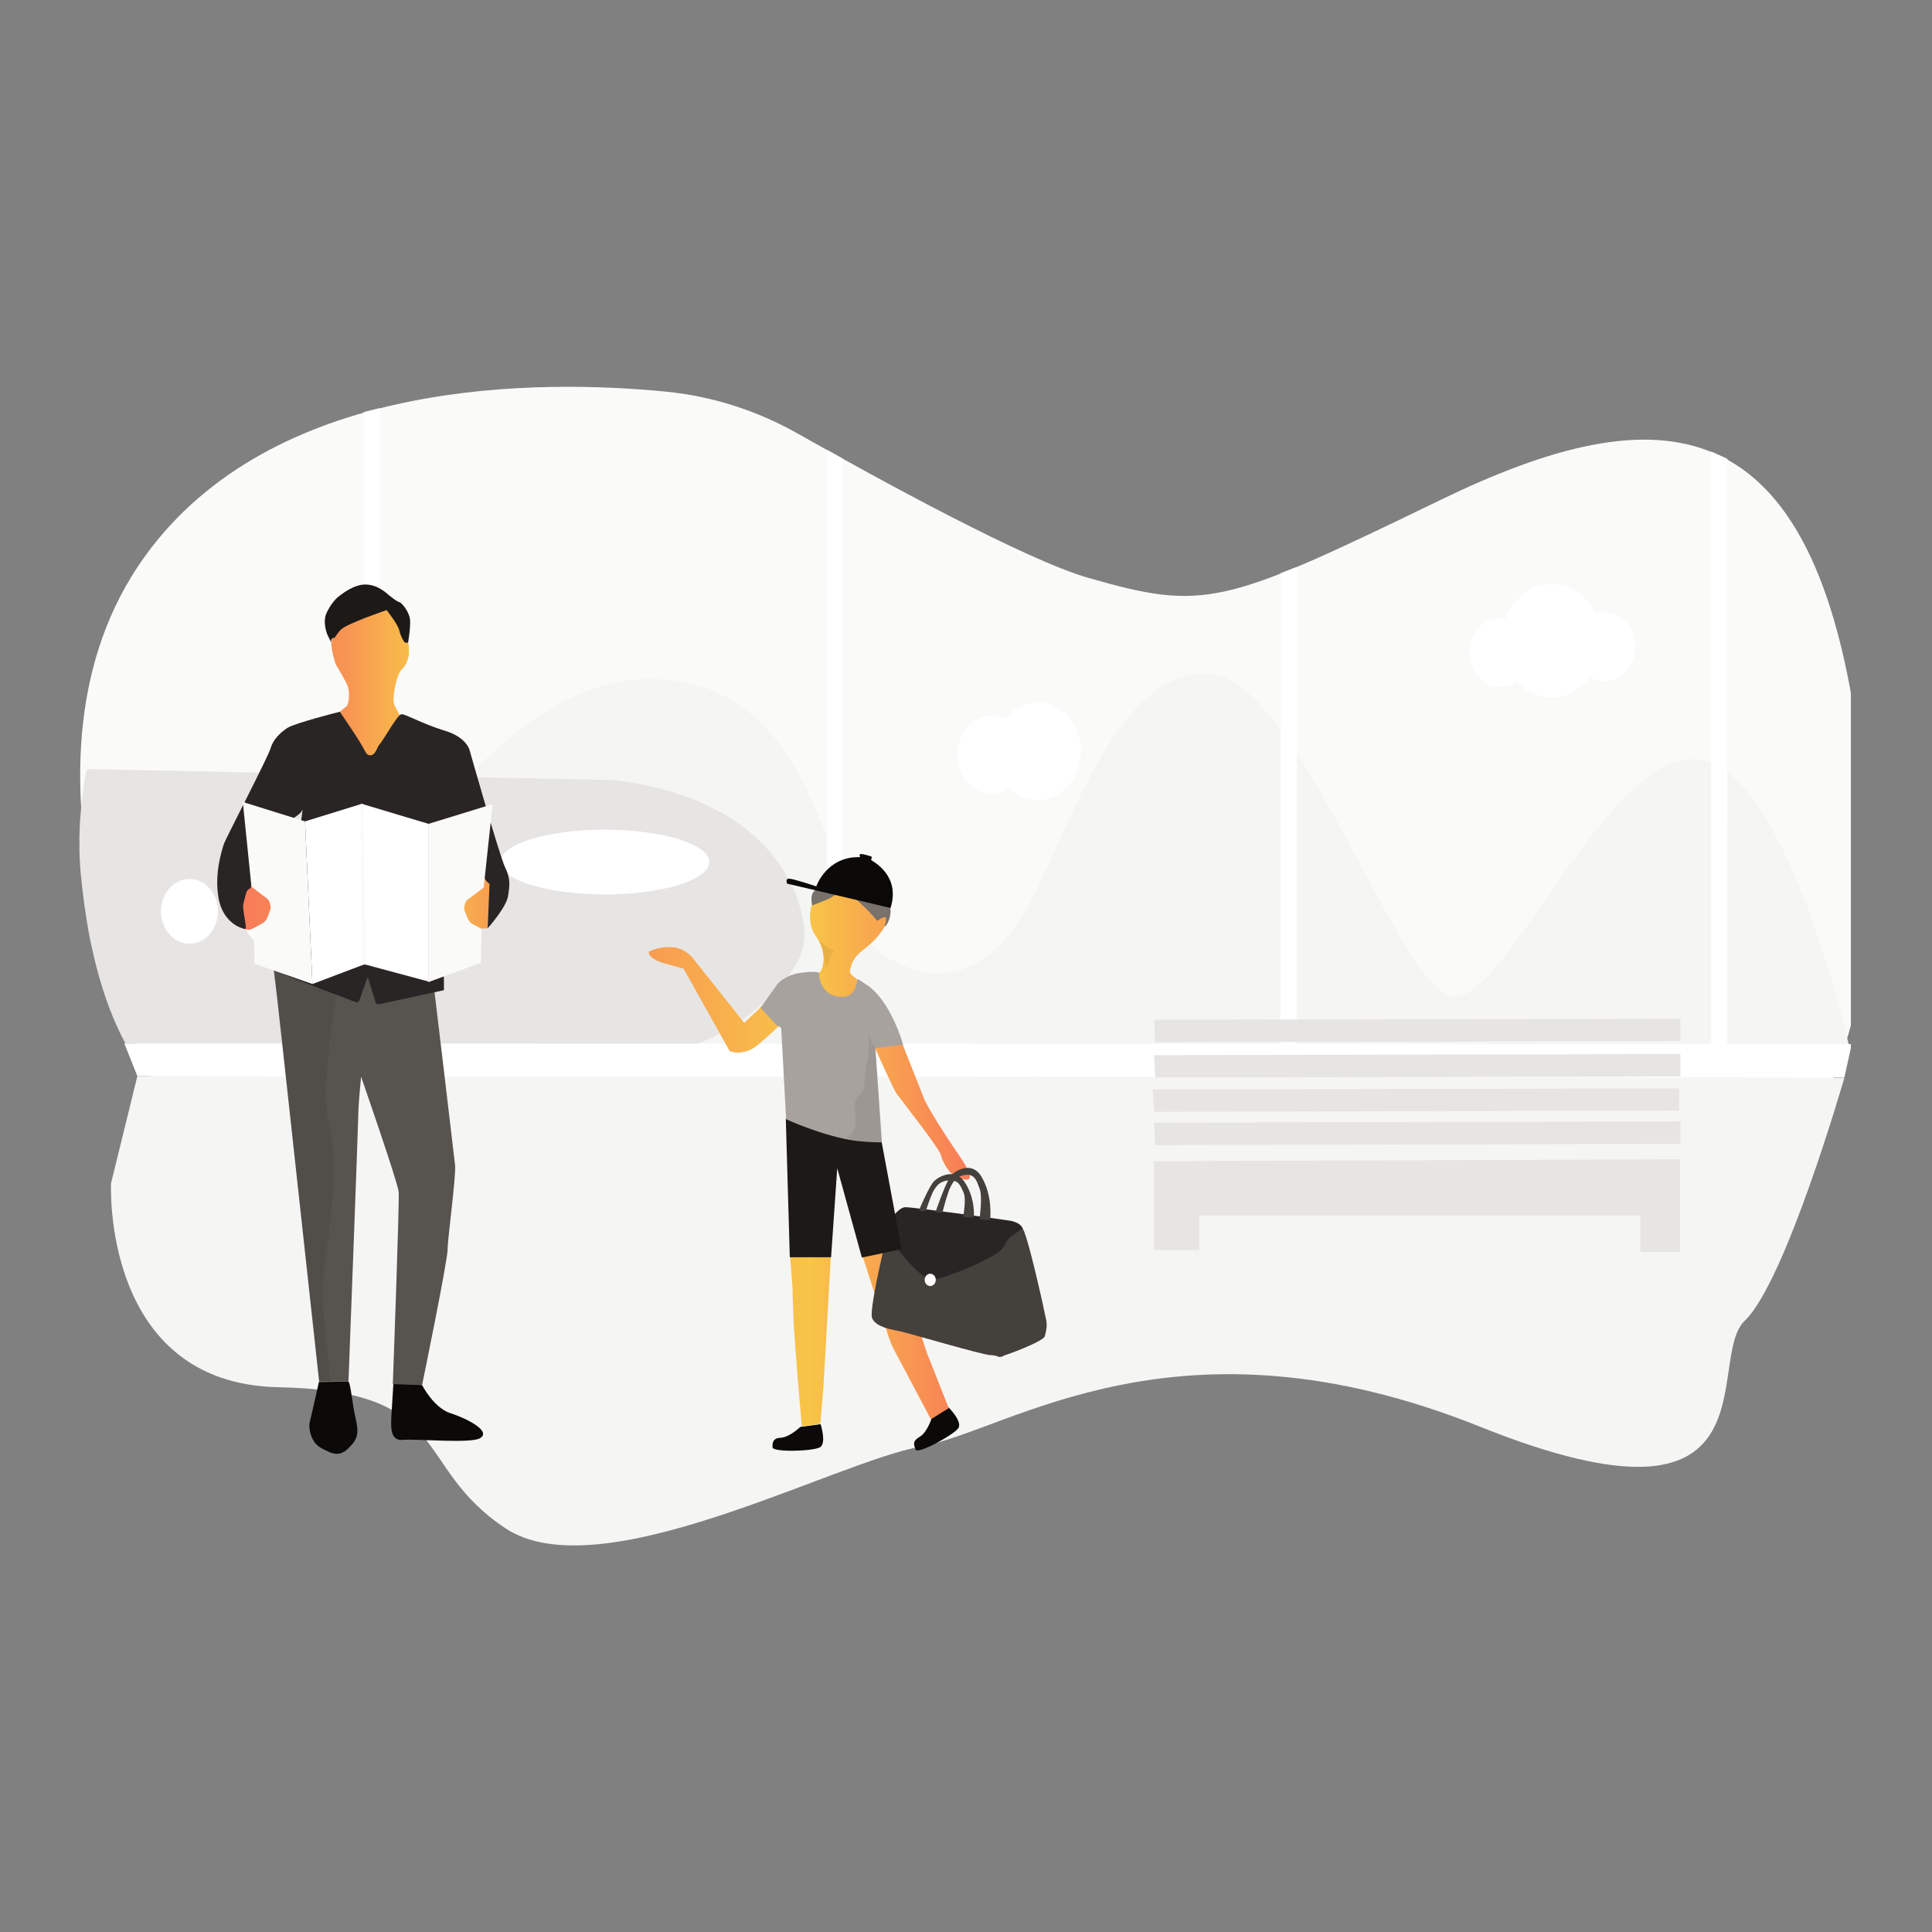 <svg width="1024" height="1024" viewBox="0 0 1024 1024" fill="none" xmlns="http://www.w3.org/2000/svg">
<rect x="0" y="0" width="1024" height="1024" fill="#808080" stroke="none"/>
<g clip-path="url(#clip0_91151_6072)">
<path d="M985.627 397.967C985.627 397.967 1038.71 607.259 838.453 717.782C791.122 743.903 686.819 689.049 601.939 694.437C441.386 704.722 319.676 766.758 240.55 730.026C152.073 689.049 119.415 649.215 106.036 621.299C102.583 613.952 97.692 606.443 94.095 599.423C71.077 556.323 -1.144 395.681 80.14 290.382C149.339 200.592 285.436 200.919 353.34 207.612C377.653 210.061 401.247 217.571 423.115 229.978C465.843 254.139 543.674 296.749 576.619 306.218C638.625 324.012 648.12 320.911 763.643 264.914C879.167 208.918 962.609 211.53 985.627 397.967Z" fill="#FAFAF9"/>
<path d="M154.806 553.222C154.806 553.222 241.125 363.357 340.392 359.928C439.659 356.5 438.22 485.145 466.562 504.898C494.903 524.652 524.971 519.265 546.982 476.329C568.994 433.393 594.17 353.561 641.502 357.153C688.833 360.745 742.639 528.244 770.98 528.244C799.322 528.244 851.545 400.416 898.301 402.375C946.64 404.334 979.872 553.711 979.872 553.711L905.206 553.385L154.806 553.222Z" fill="#F5F5F4"/>
<path d="M66.473 553.059L353.052 557.14C353.052 557.14 376.934 555.507 401.391 534.284C419.949 518.122 426.423 506.531 426.423 495.103C426.423 483.675 417.072 424.904 325.718 413.476L46.044 407.599C46.044 407.599 43.598 417.394 42.303 436.821C41.872 445.8 42.016 454.943 42.879 463.922C43.886 474.37 45.325 484.818 47.195 495.103C52.518 522.53 59.711 540.488 66.473 553.059Z" fill="#E7E5E4"/>
<path d="M320.539 474.043C351.129 474.043 375.927 466.369 375.927 456.902C375.927 447.435 351.129 439.76 320.539 439.76C289.949 439.76 265.151 447.435 265.151 456.902C265.151 466.369 289.949 474.043 320.539 474.043Z" fill="white"/>
<path d="M100.425 500.164C108.768 500.164 115.531 492.49 115.531 483.023C115.531 473.555 108.768 465.881 100.425 465.881C92.082 465.881 85.319 473.555 85.319 483.023C85.319 492.49 92.082 500.164 100.425 500.164Z" fill="white"/>
<path d="M144.304 501.797C153.044 501.797 160.129 493.757 160.129 483.839C160.129 473.921 153.044 465.881 144.304 465.881C135.564 465.881 128.479 473.921 128.479 483.839C128.479 493.757 135.564 501.797 144.304 501.797Z" fill="white"/>
<path d="M144.304 501.797C153.044 501.797 160.129 493.757 160.129 483.839C160.129 473.921 153.044 465.881 144.304 465.881C135.564 465.881 128.479 473.921 128.479 483.839C128.479 493.757 135.564 501.797 144.304 501.797Z" fill="white"/>
<path d="M190.341 501.797C199.081 501.797 206.166 493.757 206.166 483.839C206.166 473.921 199.081 465.881 190.341 465.881C181.601 465.881 174.516 473.921 174.516 483.839C174.516 493.757 181.601 501.797 190.341 501.797Z" fill="white"/>
<path d="M550.003 424.088C562.637 424.088 572.878 412.466 572.878 398.13C572.878 383.794 562.637 372.173 550.003 372.173C537.37 372.173 527.129 383.794 527.129 398.13C527.129 412.466 537.37 424.088 550.003 424.088Z" fill="white"/>
<path d="M525.547 420.823C535.637 420.823 543.817 411.54 543.817 400.089C543.817 388.639 535.637 379.356 525.547 379.356C515.456 379.356 507.276 388.639 507.276 400.089C507.276 411.54 515.456 420.823 525.547 420.823Z" fill="white"/>
<path d="M822.34 369.724C836.96 369.724 848.811 356.275 848.811 339.685C848.811 323.095 836.96 309.646 822.34 309.646C807.72 309.646 795.869 323.095 795.869 339.685C795.869 356.275 807.72 369.724 822.34 369.724Z" fill="white"/>
<path d="M850.681 361.071C859.58 361.071 866.794 352.885 866.794 342.787C866.794 332.689 859.58 324.502 850.681 324.502C841.783 324.502 834.569 332.689 834.569 342.787C834.569 352.885 841.783 361.071 850.681 361.071Z" fill="white"/>
<path d="M794.862 364.173C803.761 364.173 810.975 355.987 810.975 345.889C810.975 335.791 803.761 327.604 794.862 327.604C785.963 327.604 778.749 335.791 778.749 345.889C778.749 355.987 785.963 364.173 794.862 364.173Z" fill="white"/>
<path d="M234.939 501.797C243.679 501.797 250.764 493.757 250.764 483.839C250.764 473.921 243.679 465.881 234.939 465.881C226.199 465.881 219.114 473.921 219.114 483.839C219.114 493.757 226.199 501.797 234.939 501.797Z" fill="white"/>
<path d="M72.803 570.364L977.571 571.18C977.571 571.18 946.496 679.254 924.772 699.988C903.048 720.721 944.769 820.469 784.36 756.147C623.95 691.825 535.329 758.106 488.429 766.595C441.529 775.085 318.093 843.325 267.884 810.021C217.675 776.717 241.125 737.21 147.469 735.25C53.813 733.291 58.848 627.176 58.848 627.176L72.803 570.364Z" fill="#F5F5F4"/>
<path d="M977.571 571.017L72.803 570.364L65.897 553.059L981.455 553.385L977.571 571.017Z" fill="white"/>
<path d="M201.418 555.181H192.93L192.786 218.387L201.418 216.265V555.181Z" fill="white"/>
<path d="M446.852 558.936H438.364V238.467L446.708 243.038L446.852 558.936Z" fill="white"/>
<path d="M687.251 562.854H678.763V303.769L687.251 300.504V562.854Z" fill="white"/>
<path d="M915.421 558.936H906.933V239.283L915.565 243.202L915.421 558.936Z" fill="white"/>
<path d="M611.653 662.604H635.652V644.32H869.435V663.584H890.495V614.444L611.653 615.424V662.604Z" fill="#E7E5E4"/>
<path d="M612.306 606.934L890.658 606.281V594.364L611.653 595.017L612.306 606.934Z" fill="#E7E5E4"/>
<path d="M611.653 589.303L890.005 588.65V576.896L611 577.385L611.653 589.303Z" fill="#E7E5E4"/>
<path d="M612.306 571.182L890.658 570.529V558.611L611.653 559.264L612.306 571.182Z" fill="#E7E5E4"/>
<path d="M612.306 552.407L890.658 551.754V540L611.653 540.49L612.306 552.407Z" fill="#E7E5E4"/>
<path d="M184.532 732.312H182.573L169.022 732.475C169.022 732.475 166.084 745.699 164.778 751.249C164.614 751.576 164.451 752.555 164.288 753.208C163.961 754.188 163.961 755.168 163.961 756.147C164.288 761.045 166.247 765.453 170.655 767.738C175.553 770.187 179.471 772.636 184.532 767.738C189.593 762.84 190.409 759.902 188.45 751.576C186.491 743.087 185.838 732.475 184.532 732.312Z" fill="#0C0A09"/>
<path d="M238.57 748.964C229.754 746.025 223.713 734.108 223.713 734.108L208.53 733.128C208.53 733.128 207.714 745.372 207.388 751.576C206.898 759.739 208.367 763.657 213.591 763.167C220.775 762.514 249.998 765.289 254.569 762.187C260.609 758.433 246.896 751.576 238.57 748.964Z" fill="#0C0A09"/>
<path d="M241.182 617.381C241.835 623.584 237.263 655.909 237.263 662.112C237.263 668.316 223.713 734.108 223.713 734.108L208.204 733.618C208.204 733.618 211.795 636.482 211.306 631.747C210.979 627.013 191.388 570.69 191.388 570.69C191.388 570.69 189.919 585.546 189.919 590.281C189.919 595.015 184.695 732.312 184.695 732.312H169.186L146.983 529.55L144.86 512.245L228.937 514.367C228.937 514.367 240.529 611.177 241.182 617.381Z" fill="#57534E"/>
<path d="M251.63 472.901L244.61 478.941L246.896 488.41L249.834 492.654C249.508 492.981 248.855 490.532 252.12 492.328L258.324 492.001L263.058 485.798C263.058 485.798 260.609 457.391 249.508 437.638L251.63 472.901ZM242.978 435.352L242.325 431.434L240.692 431.107L242.978 435.352ZM183.716 330.706C187.634 329.073 202.817 321.89 205.102 323.359C208.531 326.298 210.979 330.053 211.959 334.298C212.612 337.236 214.898 340.991 215.387 340.501C217.02 338.869 216.693 345.236 216.693 347.195C216.204 349.97 215.061 352.745 213.102 354.704C211.796 355.684 210.49 359.275 209.837 362.051C209.184 364.989 207.878 371.03 209.02 373.642C210.326 376.58 226.326 405.64 240.529 431.271L160.533 416.904L135.228 470.288L146.656 479.431L143.391 490.369L141.269 490.695C141.269 490.695 139.473 494.94 137.514 492.981C135.881 491.348 133.596 492.165 132.616 492.654C132.29 492.818 131.963 492.818 131.637 492.818L129.025 492.328L127.392 477.961L152.044 402.211C152.044 402.211 181.593 375.601 183.389 374.621C185.022 373.642 185.675 366.459 184.042 363.03C182.41 359.602 180.45 356.337 178.491 353.072C177.185 351.113 175.553 343.603 175.553 340.338C175.553 337.073 177.512 338.216 177.512 338.216C177.512 338.216 179.308 331.849 183.226 330.053C184.695 329.073 205.102 323.359 205.102 323.359" fill="url(#paint0_linear_91151_6072)"/>
<path d="M152.207 385.886C148.289 388.498 144.697 392.09 143.391 396.661C142.085 401.232 119.882 444.005 118.739 447.106C117.76 450.208 113.515 462.616 115.801 475.839C118.086 489.226 128.208 492.328 130.004 492.328C130.984 492.328 129.188 485.471 128.861 480.737C128.698 479.104 130.167 474.86 130.494 473.227C131.147 470.778 133.269 471.431 133.269 469.146C133.269 464.901 143.718 450.371 147.636 442.372C151.554 434.209 158.901 432.903 160.207 429.312C161.513 425.72 149.268 502.123 149.268 502.123C149.268 502.123 148.942 515.51 151.554 516.816C153.84 517.959 182.083 528.734 188.613 531.182C189.266 531.509 190.083 531.019 190.409 530.366L194.654 518.449C194.654 518.285 194.817 518.122 194.98 518.285C195.143 518.285 195.143 518.449 195.143 518.449L199.062 531.346C199.225 531.999 200.041 532.325 200.694 532.325L235.305 524.815C235.305 524.815 234.815 460.82 235.468 450.045C235.958 439.597 234.652 433.72 236.611 436.495C238.733 439.597 256.038 456.738 256.038 461.636C255.875 464.411 257.181 466.86 259.466 468.493L258.487 492.001C258.487 492.001 268.282 481.063 269.262 475.023C270.241 468.819 270.568 465.554 267.629 459.514C264.691 453.31 248.855 397.477 248.855 397.477C248.855 397.477 247.222 390.62 235.468 387.192C223.713 383.6 214.897 378.376 212.775 378.539C210.653 378.703 204.123 390.947 201.184 394.538C199.878 396.171 200.204 396.824 198.409 399.273C197.429 400.416 195.796 400.742 194.654 399.763C194.327 399.436 194.164 399.436 194.001 398.946C193.021 397.477 192.368 396.008 191.552 394.702C190.246 392.09 180.124 377.233 180.124 377.233C180.124 377.233 156.125 383.274 152.207 385.886Z" fill="#292524"/>
<path d="M204.939 323.359C204.939 323.359 184.695 330.216 180.94 333.481C178.654 335.604 177.348 338.216 177.348 338.216C177.348 338.216 175.389 337.399 175.389 340.338C175.389 340.338 174.573 338.379 173.92 337.236C173.267 336.093 170.818 329.726 173.104 324.829C175.389 319.931 178.328 316.993 179.471 316.176C180.614 315.36 187.47 309.483 194.164 309.809C200.857 310.136 205.102 314.707 206.408 315.687C207.714 316.666 210 318.625 211.632 319.115C213.265 319.605 217.183 324.829 217.346 328.747C217.673 332.665 216.203 341.154 216.203 341.154C216.203 341.154 216.04 340.011 215.224 340.664C214.408 341.317 212.285 337.073 211.632 334.134C210.979 331.032 204.939 323.359 204.939 323.359Z" fill="#1C1917"/>
<path opacity="0.07" d="M178.655 526.285C178.655 526.285 169.349 575.751 174.247 595.505C181.593 625.543 170.981 666.031 170.981 685.458C170.981 698.028 175.879 733.128 176.206 747.168C176.369 751.413 179.308 759.739 177.185 761.698C176.206 762.514 170.328 760.718 166.9 759.086C165.267 758.269 164.125 756.474 164.451 754.678L166.41 746.188L169.186 735.087L149.921 554.201C149.921 554.201 143.718 513.877 147.146 513.714C150.738 513.714 178.655 526.285 178.655 526.285Z" fill="black"/>
<path d="M161.676 435.352L191.715 426.047L193.184 511.102L165.594 521.55L161.676 435.352Z" fill="white"/>
<path d="M191.715 426.047L227.142 436.658V520.244L193.184 511.102L191.715 426.047Z" fill="white"/>
<path d="M227.142 436.658L261.099 426.21L256.365 470.452L248.039 476.655C247.059 477.308 246.569 478.288 246.406 479.267L246.08 480.9C245.916 481.716 246.08 482.533 246.406 483.186L247.875 486.777C248.365 487.92 249.181 489.063 250.324 489.716L255.222 492.328L254.895 510.286L226.979 520.571V436.658H227.142Z" fill="#FAFAF9"/>
<path d="M161.676 435.352L128.698 425.067L133.269 469.962L141.432 476.166C142.248 476.819 142.901 477.798 143.065 478.778L143.391 480.41C143.554 481.227 143.391 482.043 143.065 482.696L141.759 486.287C141.269 487.43 140.452 488.573 139.31 489.226L134.575 491.838L134.902 510.776L165.594 521.55L161.676 435.352Z" fill="#FAFAF9"/>
<path d="M191.062 426.373L191.715 426.047L192.368 426.21L193.837 511.429L193.184 511.102L192.205 511.429L191.062 426.373Z" fill="#FAFAF9"/>
<path d="M413.879 762.024C418.614 761.698 424.165 756.31 424.165 756.31L434.94 754.841C434.94 754.841 438.205 764.963 434.613 767.085C431.021 769.207 409.472 769.86 409.472 767.085C409.308 764.473 409.798 762.187 413.879 762.024Z" fill="#0C0A09"/>
<path d="M487.182 761.698C491.426 759.412 493.712 751.902 493.712 751.902L502.691 745.862C502.691 745.862 510.364 753.535 507.915 756.963C505.63 760.392 486.692 770.84 485.386 768.391C484.243 765.779 483.59 763.82 487.182 761.698Z" fill="#0C0A09"/>
<path d="M471.019 472.737C471.019 472.737 460.734 450.861 444.082 462.289C427.43 473.717 427.103 488.573 432.164 495.756C438.042 504.245 436.572 511.102 435.429 513.877C435.103 514.694 434.613 515.347 433.797 515.673L405.717 531.509L394.452 542.12L367.515 508.163C367.515 508.163 363.107 501.96 355.27 501.96C347.434 501.96 343.843 504.572 343.843 504.572C343.843 504.572 343.026 508 352.658 510.776L362.291 513.388L386.779 557.14C386.779 557.14 394.126 560.242 401.799 553.711C408.655 547.998 415.022 541.957 420.9 535.264L421.716 636.808L418.777 665.867L420.083 683.009C419.92 684.642 420.736 701.62 420.736 703.089L422.695 729.373L424.981 755.984L434.776 754.678L436.409 735.414L440.327 666.194L440.817 603.667L457.796 642.848L457.143 665.704L471.183 709.13C471.836 710.925 472.489 712.721 473.305 714.354L493.385 752.229L502.854 746.352L492.079 719.088C490.937 716.803 485.386 698.681 484.57 696.069L477.386 662.112L446.204 543.263L461.877 551.263C461.877 551.263 473.305 576.894 475.101 579.506C476.897 582.118 497.793 608.565 498.61 611.993C499.426 615.422 502.854 622.278 507.262 623.911C511.67 625.707 519.506 628.482 508.079 611.993C499.099 598.933 493.385 589.301 491.426 585.709C490.937 584.73 490.447 583.75 489.957 582.771L478.203 553.058L459.428 522.856L456.816 521.061L451.429 516.816C450.776 516.326 450.449 515.347 450.449 514.53C451.102 510.449 453.224 506.857 456.326 504.409C462.53 499.511 475.101 490.205 471.019 472.737Z" fill="url(#paint1_linear_91151_6072)"/>
<path d="M472.145 645.879C472.145 645.879 460.391 693.223 462.187 698.447C463.982 703.671 473.615 704.814 477.859 705.793C482.104 706.773 520.632 718.038 524.551 718.201C528.469 718.364 528.142 719.017 529.938 719.017C531.734 719.017 553.12 711.018 553.773 708.242C554.426 705.467 555.08 703.508 554.59 700.08C553.937 696.488 544.141 651.43 541.529 650.45C539.08 649.634 472.145 645.879 472.145 645.879Z" fill="#44403C"/>
<path d="M470.186 654.368C470.186 654.368 471.002 647.022 472.145 645.879C473.288 644.9 476.553 640.002 479.818 639.839C483.083 639.675 534.346 646.695 536.305 647.185C538.264 647.675 540.713 648.654 541.692 650.45C542.509 652.246 534.183 654.368 532.713 659.919C531.244 665.47 501.858 677.387 494.511 678.203C487.165 679.183 470.186 654.368 470.186 654.368Z" fill="#292524"/>
<path d="M487.001 641.635C487.001 641.635 492.552 628.411 495.164 625.962C497.45 623.677 505.939 618.942 511 626.125C516.714 634.288 516.224 643.594 516.224 644.736C516.224 645.879 510.51 644.9 510.51 644.9C510.51 644.9 512.306 635.268 510.674 632.003C509.204 628.901 508.388 625.309 503.001 625.636C497.613 625.962 495.817 629.227 494.185 632.329C492.879 635.431 491.736 638.533 490.756 641.798C490.593 642.124 487.001 641.635 487.001 641.635Z" fill="#44403C"/>
<path d="M495.818 642.451C495.818 642.451 501.368 626.289 503.98 623.187C506.266 620.411 515.245 615.024 520.306 623.84C526.02 633.635 524.877 644.736 524.877 646.042C524.877 647.348 519.163 646.206 519.163 646.206C519.163 646.206 520.796 634.451 519.326 630.37C517.857 626.615 517.041 622.207 511.817 622.697C506.592 623.187 504.633 627.105 503.001 630.86C501.695 634.615 500.552 638.533 499.572 642.451C499.572 643.104 495.818 642.451 495.818 642.451Z" fill="#44403C"/>
<path d="M530.265 663.347C530.265 663.347 525.367 708.732 526.02 711.834C526.673 714.936 528.306 719.18 529.448 719.18C530.591 719.18 532.55 719.017 531.734 717.874C529.285 713.956 528.306 709.222 528.795 704.651C529.612 697.304 532.387 660.082 532.387 660.082L530.265 663.347Z" fill="#44403C"/>
<path d="M493.042 681.632C491.419 681.632 490.103 680.17 490.103 678.367C490.103 676.563 491.419 675.102 493.042 675.102C494.665 675.102 495.981 676.563 495.981 678.367C495.981 680.17 494.665 681.632 493.042 681.632Z" fill="white"/>
<path d="M467.264 605.137L477.876 662.112L456.816 666.52L443.755 619.177L440.49 666.357H418.614L416.492 592.893L467.264 605.137Z" fill="#1C1917"/>
<path d="M478.692 553.711C478.692 553.711 471.999 529.387 458.449 521.387C456.979 520.571 454.53 518.122 454.367 519.591C454.041 522.203 452.571 528.407 446.531 528.407C436.899 528.407 434.123 520.408 434.123 516C434.123 514.694 428.736 515.02 424.001 515.673C419.594 516.326 415.022 518.285 412.084 521.55L403.105 534.121L411.431 543.263L414.043 544.732L416.655 593.219C416.655 593.219 436.082 602.198 453.388 604.647C457.959 605.137 462.693 605.463 467.428 605.463L463.999 555.507L478.692 553.711Z" fill="#A8A29E"/>
<path d="M464.979 488.083C461.877 484.328 458.612 481.063 455.02 477.798C449.959 473.554 447.347 471.105 447.347 471.105C447.347 471.105 440.49 476.166 437.552 477.145C434.776 478.125 430.532 479.921 430.532 479.921C430.532 479.921 428.246 472.084 433.96 471.105C439.674 470.125 457.469 463.758 461.061 466.534C464.815 469.309 471.019 477.308 471.835 481.227C472.652 485.145 470.529 490.042 469.06 491.022C468.244 491.512 470.529 487.104 469.223 486.287C468.57 485.471 464.979 488.083 464.979 488.083Z" fill="#78716C"/>
<path d="M471.999 481.227L417.145 468.329C417.145 468.329 416.165 465.717 418.124 465.717C420.083 465.554 432.654 469.799 432.654 469.799C432.654 469.799 438.042 453.8 455.836 454.29C455.836 454.29 455.183 452.657 456.163 452.657C457.143 452.494 461.714 453.8 462.04 454.126C462.367 454.453 461.387 455.596 461.877 455.922C462.203 456.412 477.55 463.758 471.999 481.227Z" fill="#0C0A09"/>
<path opacity="0.07" d="M433.633 497.552C433.633 497.552 437.225 501.96 440.164 502.939C443.102 503.919 441.47 503.919 440.164 507.51C439.511 509.47 438.694 511.265 437.552 512.898C437.552 512.898 435.919 498.858 433.633 497.552Z" fill="black"/>
<path opacity="0.07" d="M461.714 456.085C461.714 456.085 459.265 458.371 460.897 464.738C462.53 471.105 463.02 472.901 461.714 475.186C460.408 477.472 461.387 478.941 461.387 478.941L472.162 481.553C471.835 481.227 478.692 465.554 461.714 456.085Z" fill="black"/>
<path opacity="0.07" d="M463.836 555.344C463.836 555.344 460.408 550.446 460.081 546.039C459.755 541.631 461.714 554.854 459.428 562.854C457.306 570.853 459.755 577.71 455.347 580.485C450.939 583.261 454.367 592.893 453.388 596.974C452.735 599.423 451.102 601.382 448.653 602.361C448.653 602.361 449.306 604.484 456.816 604.973C464.489 605.3 467.264 605.3 467.264 605.3L463.836 555.344Z" fill="black"/>
</g>
<defs>
<linearGradient id="paint0_linear_91151_6072" x1="127.429" y1="408.338" x2="262.836" y2="408.338" gradientUnits="userSpaceOnUse">
<stop stop-color="#F87B58"/>
<stop offset="0.41" stop-color="#F89453"/>
<stop offset="0.71" stop-color="#F8C548"/>
<stop offset="1" stop-color="#F89C51"/>
</linearGradient>
<linearGradient id="paint1_linear_91151_6072" x1="514.09" y1="607.417" x2="343.871" y2="607.417" gradientUnits="userSpaceOnUse">
<stop stop-color="#F87B58"/>
<stop offset="0.5" stop-color="#F8C548"/>
<stop offset="1" stop-color="#F89C51"/>
</linearGradient>
<clipPath id="clip0_91151_6072">
<rect width="939" height="614" fill="white" transform="translate(42 205)"/>
</clipPath>
</defs>
</svg>
